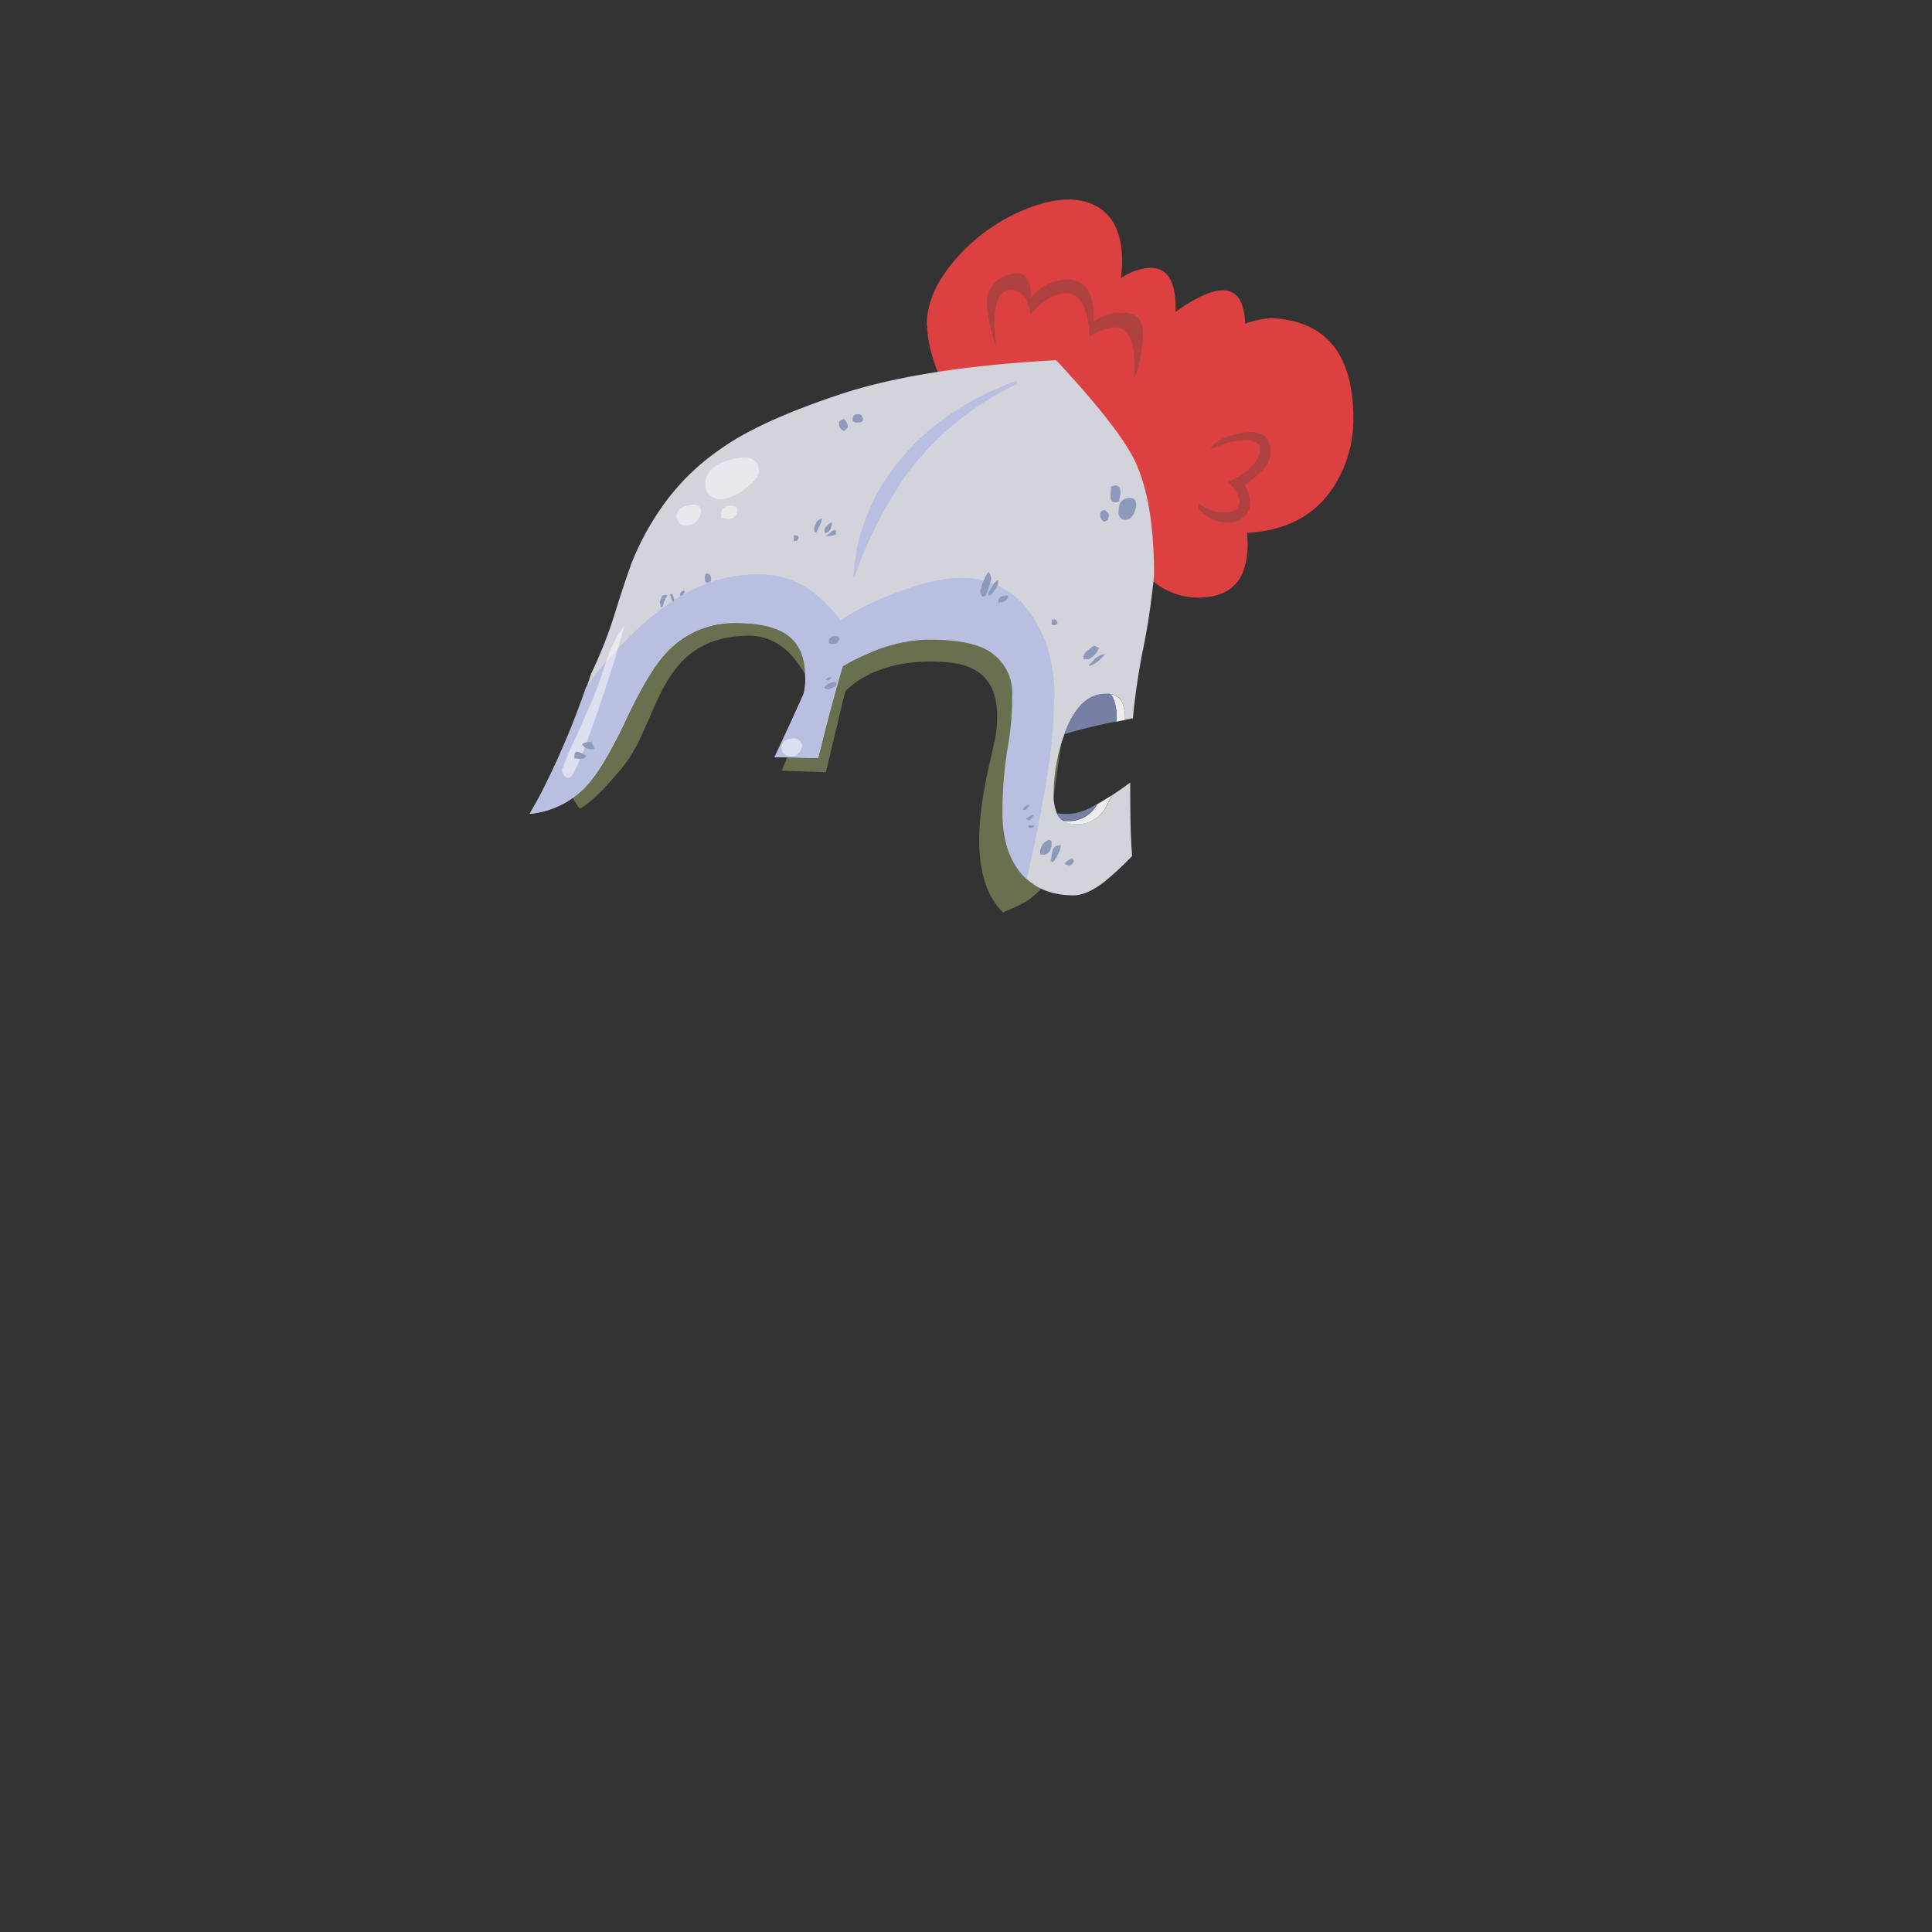 <svg xmlns="http://www.w3.org/2000/svg" xmlns:xlink="http://www.w3.org/1999/xlink" viewBox="0 0 300 300"><rect x="0" y="0" width="300" height="300" fill="#333333" stroke="none"/><defs><style>.cls-1{fill:none;}.cls-2{clip-path:url(#clip-path);}.cls-3{opacity:0.5;}.cls-4{clip-path:url(#clip-path-2);}.cls-5{fill:#9fad6c;}.cls-10,.cls-11,.cls-13,.cls-14,.cls-5,.cls-6,.cls-7,.cls-8,.cls-9{fill-rule:evenodd;}.cls-6{fill:#dd4040;}.cls-7{fill:#af4141;}.cls-8{fill:#d2d3db;}.cls-9{fill:#ededef;}.cls-10{fill:#7680a5;}.cls-11{fill:#b8bfe0;}.cls-12{clip-path:url(#clip-path-3);}.cls-13{fill:#fff;}.cls-14{fill:#8e9abc;}</style><clipPath id="clip-path"><path class="cls-1" d="M116.88,76q-7.57,1.24-10.18,7.18-3.65,8.35-5.6,12.1-6.69,12.8-9.53,18.2c-1.88,3.61-2.85,6-2.89,7.3a10.2,10.2,0,0,0,.22,3c.2.75,1.58,2.5,4.15,5.23a86.09,86.09,0,0,0,8.42,7.15,94.45,94.45,0,0,0,14.33,9q8.17,4.24,9.75,4.6a20,20,0,0,0,4.65.2q3.08-.14,15.6-4.53t14.3-5.95a13.08,13.08,0,0,0,2.92-3.2,16.93,16.93,0,0,0,2.13-4.65q.65-2.34,1.78-10.38a152.88,152.88,0,0,0,1.12-20.52,71.18,71.18,0,0,0-.7-10.65A16.29,16.29,0,0,0,165.5,85c-.54-1.39-2-3.22-4.45-5.5s-7.64-3.76-15.65-4.43c-3-.2-6-.31-9.09-.31A153.77,153.77,0,0,0,116.88,76"/></clipPath><clipPath id="clip-path-2"><rect class="cls-1" x="84.12" y="81.61" width="84.8" height="62.88"/></clipPath><clipPath id="clip-path-3"><rect class="cls-1" x="87.3" y="71.02" width="37.3" height="49.73"/></clipPath></defs><title>Plan de travail 38</title><g id="objet03"><g class="cls-2"><g class="cls-3"><g class="cls-4"><path class="cls-5" d="M94.13,92.77c31.15-21.76,75.14-5,74.79-5s-8.21,56.71-8.21,56.71c-14.61-4.07-6.41-26.62-6-30.95s.22-10.07-7.74-10.71c-11.17-.92-15.73,4.55-15.73,4.55l-3,12.54-6.83-.23,4.78-12.31s-2.72-8.77-10-8.66c-14.35.23-13.67,13.45-19.59,20.51-4.15,5-6.38,6.84-9.57,7.52l-3-8.43Z"/></g></g></g><path class="cls-6" d="M143.9,50.5q0-5.25,4.75-10.55a28.51,28.51,0,0,1,10.45-7.4q6.26-2.59,10.4-.9,4.75,2,4.75,9c0,.94-.11,1.79-.2,2.55a9.35,9.35,0,0,1,2.7-1.3q5.81-1.69,5.8,5.9c0,.22,0,.44,0,.65a21.38,21.38,0,0,1,4.57-2.7q6-2.52,6.23,4.53a13.45,13.45,0,0,1,4.07-.88Q210.15,50,210.15,65a19.34,19.34,0,0,1-2.5,9.65q-4.2,7.53-14,8.1c0,.41.07.81.07,1.2a12.72,12.72,0,0,1-.75,5q-1.69,3.85-7,3.85a11,11,0,0,1-8.25-3.85c-.5-.53-1-1.05-1.35-1.55l-25.7-20.2a26.48,26.48,0,0,1-3.5-5.75q-3.19-6.8-3.2-10.9"/><path class="cls-7" d="M186.25,78.23l.1.07a5.68,5.68,0,0,0,3.75,1.25c1.57,0,2.35-.62,2.35-1.85a4.77,4.77,0,0,0-1.8-2.8q4.95-2.43,4.95-5a.93.93,0,0,0-.15-.8c-.3-.5-1-.75-2-.75A13.19,13.19,0,0,0,188,69.78q.68-1.74,4.55-2.48,4.69-.94,4.7,2.7a4.14,4.14,0,0,1-.65,2.45,16.63,16.63,0,0,1-3.35,2.85,3.83,3.83,0,0,1,.6,1.3,6.38,6.38,0,0,1,.3,1.55,2.88,2.88,0,0,1-.65,1.75,3.41,3.41,0,0,1-2.9,1.25,5.55,5.55,0,0,1-3.25-1.05c-.83-.6-1.25-1-1.25-1.3a.74.74,0,0,1,.2-.57M154.4,50.45c0,.1.08,1.18.25,3.25a15.2,15.2,0,0,1-.8-2.65,20.63,20.63,0,0,1-.6-3.8,4.45,4.45,0,0,1,3.4-4.6q3.4-1.09,3.4,3.1v.55a6.63,6.63,0,0,1,.95-1,7.08,7.08,0,0,1,3.6-1.8q5.25-.9,5.25,5.95a3.64,3.64,0,0,1,0,.5,5.71,5.71,0,0,1,3.5-1.35q4.15-.49,4.15,3.1a23.36,23.36,0,0,1-.5,4.1,9.22,9.22,0,0,1-.9,3c0-.73,0-1.6,0-2.6q0-7.1-5.3-4.8a7.21,7.21,0,0,0-1.6.9q-.45-8.5-5.65-6.3A10,10,0,0,0,160,48.85c-.33-2.37-1.25-3.63-2.75-3.8q-2.85-.3-2.85,5.4"/><path class="cls-8" d="M174.67,111.78a6,6,0,0,0-.55-3,2.32,2.32,0,0,0-1.8-1,4.68,4.68,0,0,0-.67,0q-4.11,0-6.4,6.3c0,.1-.07.2-.1.3a27.8,27.8,0,0,0-1.55,8.85,7.63,7.63,0,0,0,.52,3.08,2.45,2.45,0,0,0,.93,1.1,4,4,0,0,0,2.25.57,5,5,0,0,0,4.57-2.92c.28-.52.54-1,.78-1.55q1.31-.86,2.85-2,0,6.66.15,9.07c0,.7.09,1.48.15,2.33a46.17,46.17,0,0,1-4.2,3.92q-2.81,2.21-4.9,2.2-5.35,0-8.2-3.57t-2.75-9.55a58,58,0,0,1,.78-9.6,45.67,45.67,0,0,0,.72-8.18,7.68,7.68,0,0,0-3.3-6.85q-2.85-2-9.8-2a24.39,24.39,0,0,0-9.7,2.35,27.43,27.43,0,0,0-3.58,1.83q-1.31,4.35-2.92,10.67l-.9,3.58c-2.42-.07-4.67-.12-6.73-.15l.63-1.33q2.22-4.74,3.9-8.52a9.07,9.07,0,0,0,.25-2.73c0-3-1-5.22-3-6.55q-2.6-1.7-7.7-1.7a14.27,14.27,0,0,0-10.95,4.65q-2.66,2.8-6.15,10.2t-6,10.2a13.61,13.61,0,0,1-9,4.58c.63-1.07,1.25-2.18,1.85-3.33a128.4,128.4,0,0,0,7.65-18.45,66.7,66.7,0,0,0,3.6-9.1q1.44-4.66,2.7-8.12a42.39,42.39,0,0,1,4.5-8.38,35.85,35.85,0,0,1,9.23-9.22q6-4.32,18.54-8.5T164,55.93q9.24,9.95,11.9,15,3.3,6.25,3.3,18.35a107.56,107.56,0,0,1-1.85,12.25q-1,5.3-1.43,10l-1.25.25"/><path class="cls-9" d="M173.33,112.05a7.46,7.46,0,0,0-.53-3.75,2,2,0,0,0-.47-.5,2.31,2.31,0,0,1,1.79,1,6,6,0,0,1,.55,3l-1.34.27m-3,12.83c.69-.39,1.45-.86,2.3-1.4-.24.52-.5,1-.78,1.55A5,5,0,0,1,167.3,128a4,4,0,0,1-2.25-.57,5.14,5.14,0,0,0,.9.07,5,5,0,0,0,4.4-2.57"/><path class="cls-10" d="M170.35,124.87a5,5,0,0,1-4.4,2.58,4.31,4.31,0,0,1-.9-.08,2.62,2.62,0,0,1-.7-.67,2.1,2.1,0,0,1-.22-.42,10,10,0,0,0,2.8,0,10.27,10.27,0,0,0,3.42-1.45m2-17.07a2,2,0,0,1,.47.5,7.46,7.46,0,0,1,.53,3.75l-1.65.35q-3.88.85-6.43,1.65,2.3-6.3,6.4-6.3a4.94,4.94,0,0,1,.68,0"/><path class="cls-11" d="M157.75,59.15l.3.4A45.89,45.89,0,0,0,140.6,73.9a67.44,67.44,0,0,0-7.9,15.65h-.15a30.21,30.21,0,0,1,5.8-16.3q6.6-9.3,19.4-14.1"/><path class="cls-11" d="M163.75,108.4q0-7.84-3.65-13a12.57,12.57,0,0,0-10.9-5.65q-4.55,0-11.6,2.9a37.37,37.37,0,0,0-7.1,3.7,22.05,22.05,0,0,0-5.25-5.15,14.42,14.42,0,0,0-7.8-2q-8.74,0-17,7.15A63.57,63.57,0,0,0,91,106.69a127,127,0,0,1-6.93,16.36c-.6,1.15-1.22,2.26-1.85,3.33a13.61,13.61,0,0,0,9-4.58q2.44-2.74,6-10.2t6.15-10.2a14.27,14.27,0,0,1,10.95-4.65q5.1,0,7.7,1.7c2,1.33,3,3.52,3,6.55a9.07,9.07,0,0,1-.25,2.73q-1.68,3.78-3.9,8.52l-.63,1.33c2.06,0,4.31.08,6.73.15l.9-3.58q1.61-6.32,2.93-10.67a26.62,26.62,0,0,1,3.57-1.83,24.39,24.39,0,0,1,9.7-2.35q6.94,0,9.8,2a7.68,7.68,0,0,1,3.3,6.85,44.72,44.72,0,0,1-.73,8.18,58.14,58.14,0,0,0-.77,9.6q-.09,6,2.75,9.55a10,10,0,0,0,1,1.05c1.4-6.14,2.48-11.55,3.2-16.23a76.48,76.48,0,0,0,1.05-11.9"/><g class="cls-3"><g class="cls-12"><path class="cls-13" d="M108.45,80.6a2.21,2.21,0,0,1-2,1,1.21,1.21,0,0,1-1.15-.65l-.25-.7c0-.93.63-1.53,1.9-1.8s1.9.08,1.9,1a1.93,1.93,0,0,1-.45,1.15m1.1-5.3q0-3,4.2-4t4.15,2q0,.9-2.1,2.55a6.68,6.68,0,0,1-3.65,1.65,2.62,2.62,0,0,1-2.2-.9,2.13,2.13,0,0,1-.4-1.2M112,79.8a1.06,1.06,0,0,1,.45-1,2,2,0,0,1,1.9-.1.49.49,0,0,0,.1.2,1.35,1.35,0,0,1,0,.45,1.08,1.08,0,0,1-.4.85,1.29,1.29,0,0,1-.95.4l-1.05-.2c-.07,0-.1-.22-.1-.65m12.6,36.05a1.54,1.54,0,0,1-.45,1.05,1.5,1.5,0,0,1-1.2.6,1.6,1.6,0,0,1-1.4-.65l-.2-.7a1.32,1.32,0,0,1,.65-1.1,2.56,2.56,0,0,1,1.3-.35,1.26,1.26,0,0,1,1.3,1.15M95.6,102q-6,18.75-7.2,18.75a1,1,0,0,1-1-.6,1.71,1.71,0,0,1-.1-.65,40.17,40.17,0,0,1,2-4.75q2.25-5.06,2.9-6.55c.13-.3.82-2.2,2-5.7A19.22,19.22,0,0,1,97,97.05q-1.4,4.76-1.4,5"/></g></g><path class="cls-14" d="M133.9,65.4a.81.81,0,0,1-.65.2,1.83,1.83,0,0,1-.55,0v-.1l-.2,0c-.07,0-.1-.15-.1-.45a.66.66,0,0,1,.55-.7,1.29,1.29,0,0,1,.85.1,1.06,1.06,0,0,0,.25.6,3.29,3.29,0,0,0-.15.45m-3.2-.3.35-.15a1.78,1.78,0,0,1,.6,1.25,1.33,1.33,0,0,1-.6.6,1.08,1.08,0,0,1-.75-1.15.5.5,0,0,1,.4-.55m41.75,12.25V76.6l.05-1c1-.47,1.5-.13,1.5,1a6.41,6.41,0,0,1-.2,1c.1.27-.1.4-.6.4a.69.69,0,0,1-.75-.65M171,79.4s.15-.1.45-.2a1.27,1.27,0,0,1,.55.4.77.77,0,0,1,.2.4l-.15.7a1.63,1.63,0,0,1-.6.3,1,1,0,0,1-.6-1q0-.5.15-.6m2.7-.05c0-1.2.47-1.87,1.4-2s1.35.22,1.35,1.15c-.27,1.47-.83,2.2-1.7,2.2a1.17,1.17,0,0,1-.6-.1,1.1,1.1,0,0,0-.3-.35,1.56,1.56,0,0,1-.15-.9m-9.45,17.4a1.28,1.28,0,0,1-.45.35L163.3,97v-.8h.6a.86.86,0,0,1,.3.6m4.05,5.1q0-.55,1.65-1.65l.75.35a3.1,3.1,0,0,1-1.6,1.75h-.65q-.15.3-.15-.45m.8,1.35a7.91,7.91,0,0,0,1-1,3,3,0,0,1,1.6-.7,11.23,11.23,0,0,1-1,1,4.51,4.51,0,0,1-1.45.85Zm-3,31.2-.75-.3a2.2,2.2,0,0,1,1.2-.85l.3.4a1.6,1.6,0,0,1-.75.75m-1.45-3.3c.07,0,.1.15.1.45a3.77,3.77,0,0,1-.45,1.15c-.33.67-.6,1-.8,1.1l-.3-.15c.1-.6.18-1.08.25-1.45.17-.73.53-1,1.1-.95Zm-9.4-37.6c-.1.27-.15.15-.15-.35,0-.27.17-.47.5-.6l.85-.15.15.2a1.36,1.36,0,0,1-1.35.9m-.5-2.4a3.43,3.43,0,0,1-.95,1.3h-.3l0-.35s.23-.38.6-1a1.91,1.91,0,0,1,.9-1,1.49,1.49,0,0,1-.2,1.1m-.85-1.25a12.6,12.6,0,0,1-.9,2.6l-.45.1a1.46,1.46,0,0,1-.3-1,6.1,6.1,0,0,1,.5-1.5,5.38,5.38,0,0,1,.75-1.35,2.84,2.84,0,0,1,.3.5,1.66,1.66,0,0,1,.1.7m-24.1-7.6V83a2.9,2.9,0,0,1-1.55.2,5.07,5.07,0,0,0,.85-.65.94.94,0,0,1,.7-.25m-1.75.4a1.27,1.27,0,0,1,0-.5c0-.17.13-.37.4-.6a1.88,1.88,0,0,1,.75-.5,2.59,2.59,0,0,1-.15.8,1.23,1.23,0,0,1-.75.85l-.2,0m-1.45-1.45a1.52,1.52,0,0,1,1-.8,7.85,7.85,0,0,1-.9,2.15h-.2c-.07.07-.1-.15-.1-.65a1.35,1.35,0,0,1,.25-.7M123.4,84q-.15.3-.15-.45v-.4a.89.89,0,0,1,.75.15.87.87,0,0,1-.3.7Zm6.8,14.75.15.45a4.35,4.35,0,0,1-.3.55.81.81,0,0,1-.65.2,1.83,1.83,0,0,1-.55,0v-.1c-.1.27-.15.15-.15-.35,0-.33.2-.55.6-.65a2.73,2.73,0,0,1,.9,0m-1.55,6.85-.45-.15a1.28,1.28,0,0,1,.45-.35c.23-.07.38,0,.45.05Zm-.7,1.05a2.85,2.85,0,0,1,1.75-.9l.2.45c-.07.23-.48.48-1.25.75a1.17,1.17,0,0,1-.7-.3m30.85,19a1.49,1.49,0,0,1,.5-.6.92.92,0,0,1,.6-.15,3.47,3.47,0,0,1-.65.75Zm1.7.75c0,.17-.22.47-.65.9a1.14,1.14,0,0,1-.55-.3,4.48,4.48,0,0,1,1.2-.6m-.8,2v-.35h.8l.1.2a1.2,1.2,0,0,1-.45.2c-.23,0-.38,0-.45-.05m3.5,2c.07.07.1.25.1.55a2.18,2.18,0,0,1-.25,1,1.18,1.18,0,0,1-.8.65,2.08,2.08,0,0,1-.65,0c-.07,0-.1-.17-.1-.5a2,2,0,0,1,.3-.9,1.78,1.78,0,0,1,1.2-.9.28.28,0,0,0,.2.1m-57.6-38,0-.35q.4-.64.75-.3c0,.13-.15.35-.45.65Zm-1.25-.3a3.93,3.93,0,0,1,.35.9c-.13.63-.35.37-.65-.8Zm6-2a.94.94,0,0,1-.45.3.64.64,0,0,1-.35-.15c-.07-.07-.1-.27-.1-.6a1,1,0,0,1,.15-.65,1.35,1.35,0,0,1,.45,0,.48.48,0,0,0,.25.2,1.17,1.17,0,0,1,.1.6c0,.5,0,.62-.05.35m-7.6,2.4c.1-.2.4-.28.9-.25a5.67,5.67,0,0,0-.75,1.8l-.3.1-.15-.9a2.35,2.35,0,0,0,.3-.75m-13,24.1a2.62,2.62,0,0,1,1.25.65c-.13.3-.47.45-1,.45l-.65-.1c-.1.27-.15.15-.15-.35s.18-.72.55-.65m.65-1.15c.17-.27.67-.4,1.5-.4a1.43,1.43,0,0,0,.3.7v.2c.2.17,0,.25-.45.25a1.64,1.64,0,0,1-1.35-.75"/></g></svg>